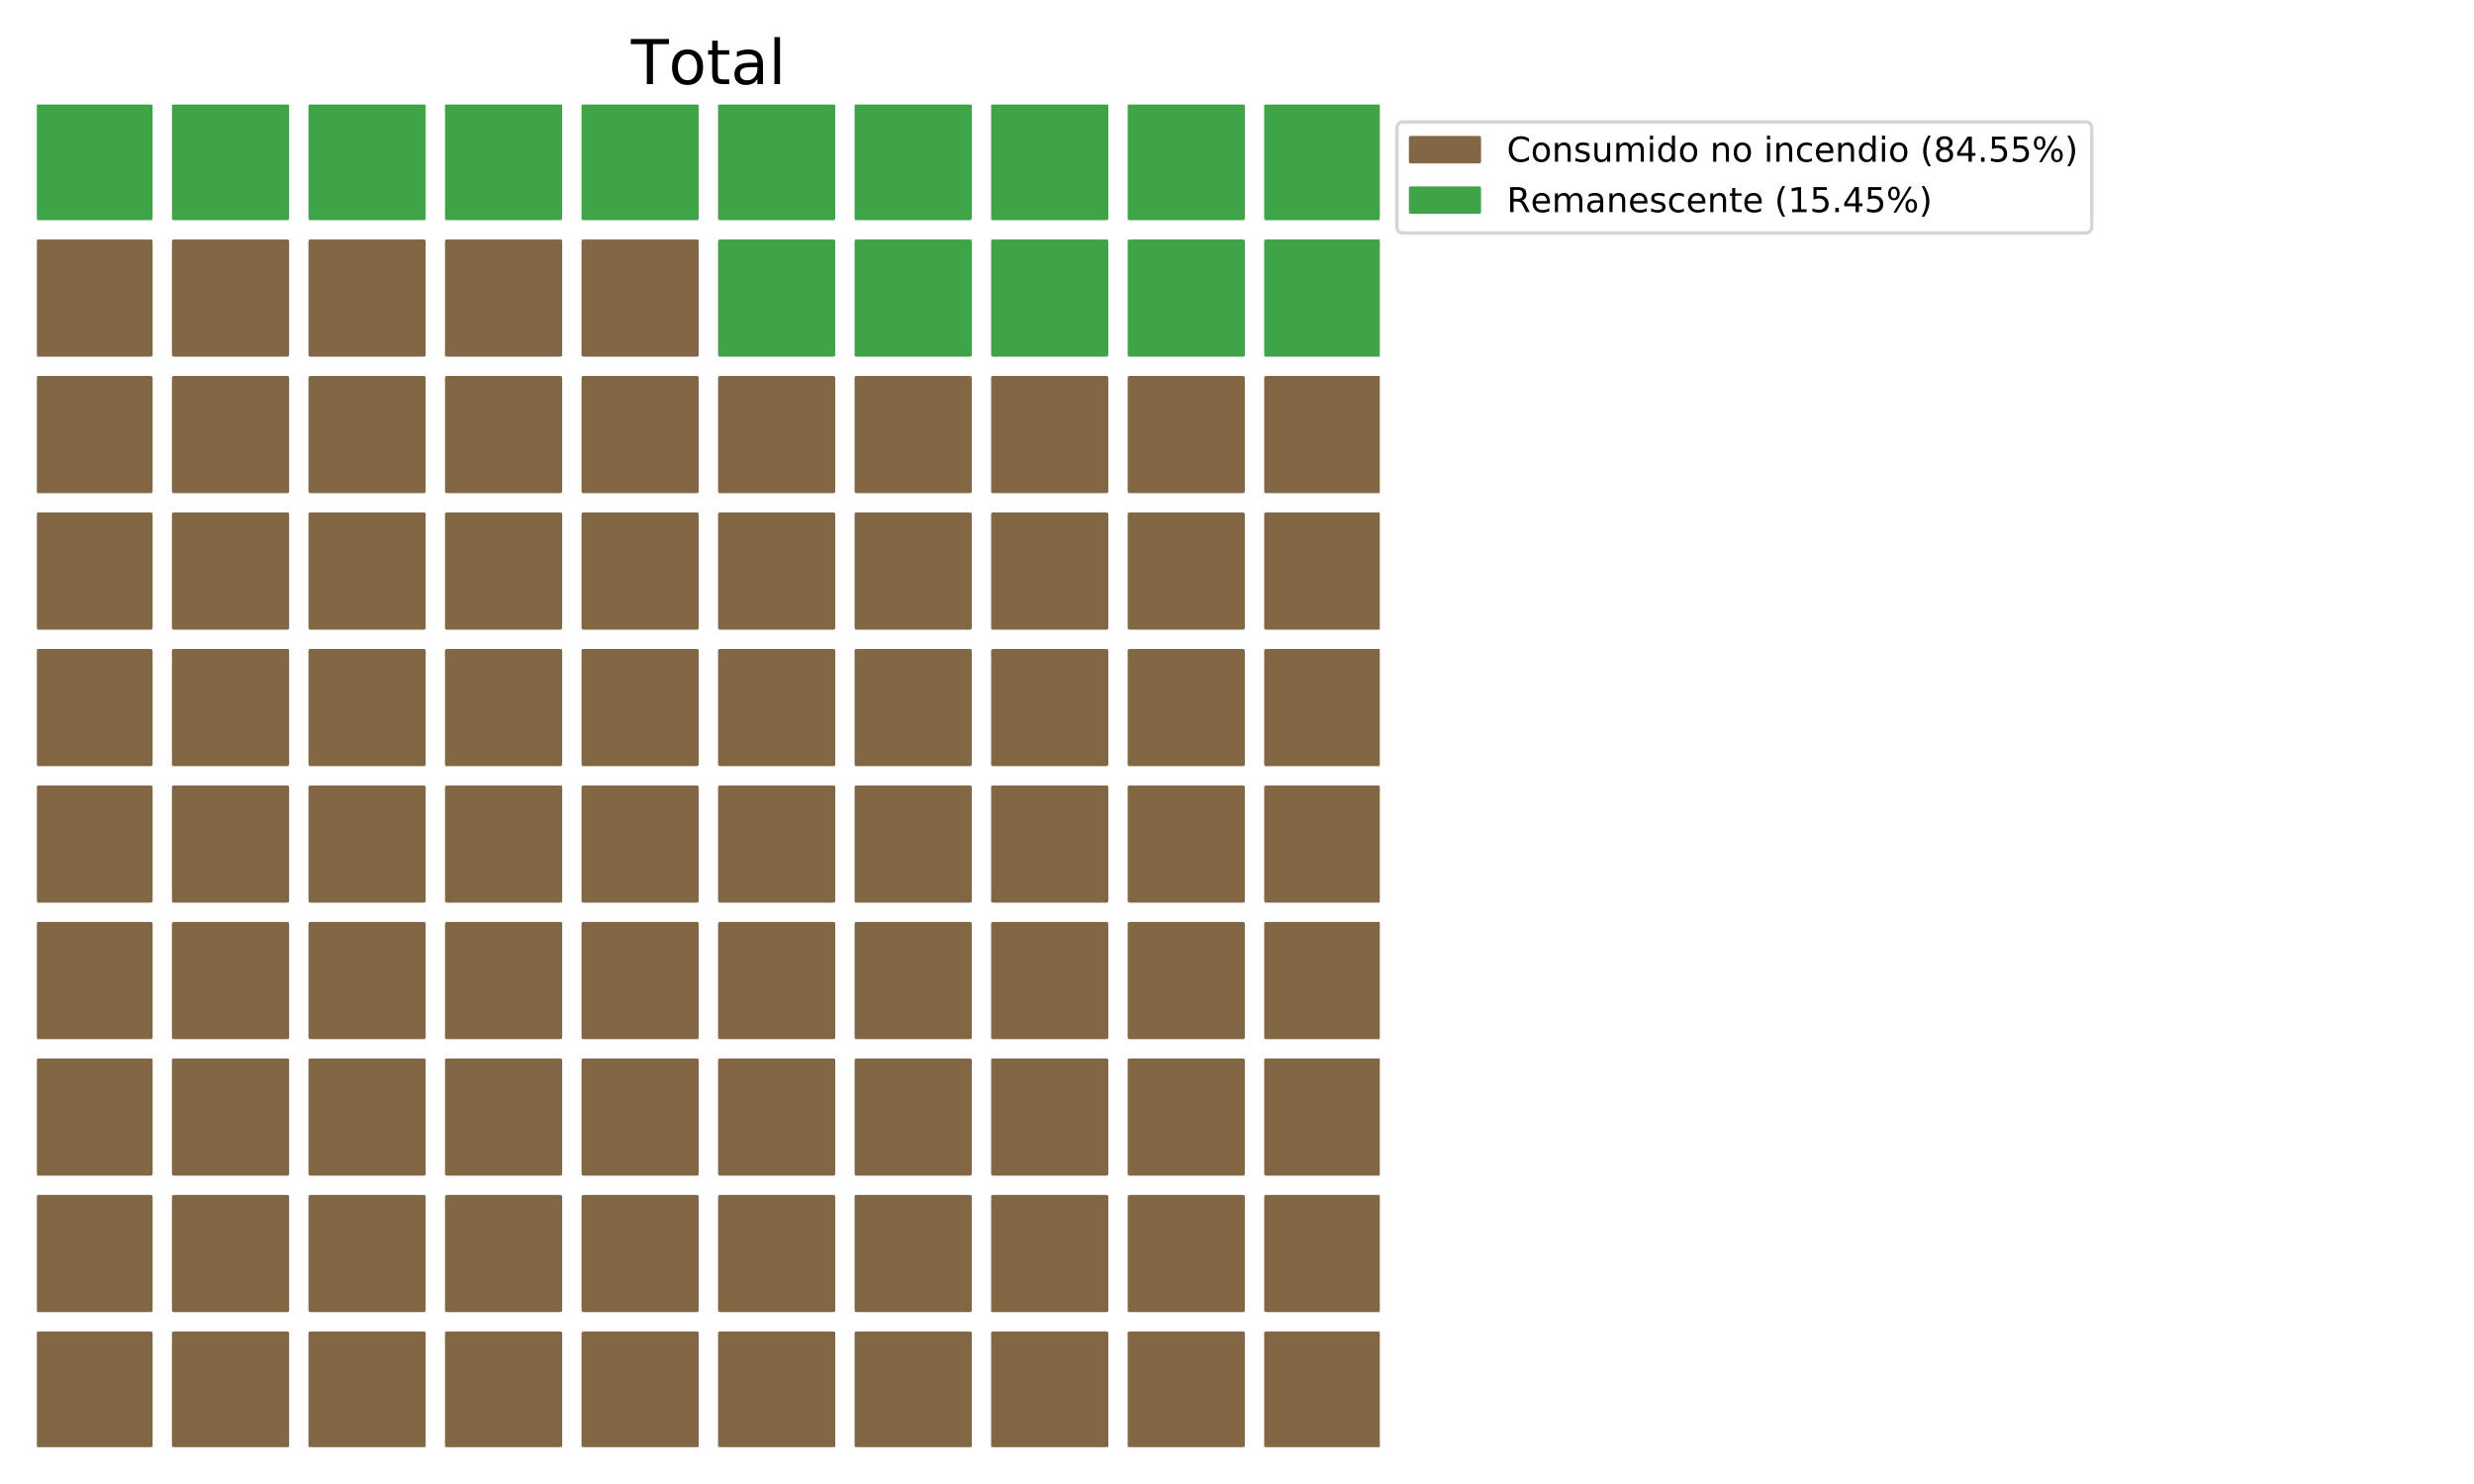 <?xml version="1.0" encoding="utf-8" standalone="no"?>
<!DOCTYPE svg PUBLIC "-//W3C//DTD SVG 1.1//EN"
  "http://www.w3.org/Graphics/SVG/1.1/DTD/svg11.dtd">
<!-- Created with matplotlib (https://matplotlib.org/) -->
<svg height="432pt" version="1.1" viewBox="0 0 720 432" width="720pt" xmlns="http://www.w3.org/2000/svg" xmlns:xlink="http://www.w3.org/1999/xlink">
 <defs>
  <style type="text/css">
*{stroke-linecap:butt;stroke-linejoin:round;}
  </style>
 </defs>
 <g id="figure_1">
  <g id="patch_1">
   <path d="M 0 432 
L 720 432 
L 720 0 
L 0 0 
z
" style="fill:#ffffff;"/>
  </g>
  <g id="axes_1">
   <g id="patch_2">
    <path clip-path="url(#p0bf7b191d1)" d="M 10.8 421.2 
L 43.912 421.2 
L 43.912 388.088 
L 10.8 388.088 
z
" style="fill:#826745;stroke:#826745;stroke-linejoin:miter;"/>
   </g>
   <g id="patch_3">
    <path clip-path="url(#p0bf7b191d1)" d="M 50.535 421.2 
L 83.647 421.2 
L 83.647 388.088 
L 50.535 388.088 
z
" style="fill:#826745;stroke:#826745;stroke-linejoin:miter;"/>
   </g>
   <g id="patch_4">
    <path clip-path="url(#p0bf7b191d1)" d="M 90.269 421.2 
L 123.381 421.2 
L 123.381 388.088 
L 90.269 388.088 
z
" style="fill:#826745;stroke:#826745;stroke-linejoin:miter;"/>
   </g>
   <g id="patch_5">
    <path clip-path="url(#p0bf7b191d1)" d="M 130.004 421.2 
L 163.116 421.2 
L 163.116 388.088 
L 130.004 388.088 
z
" style="fill:#826745;stroke:#826745;stroke-linejoin:miter;"/>
   </g>
   <g id="patch_6">
    <path clip-path="url(#p0bf7b191d1)" d="M 169.738 421.2 
L 202.85 421.2 
L 202.85 388.088 
L 169.738 388.088 
z
" style="fill:#826745;stroke:#826745;stroke-linejoin:miter;"/>
   </g>
   <g id="patch_7">
    <path clip-path="url(#p0bf7b191d1)" d="M 209.473 421.2 
L 242.585 421.2 
L 242.585 388.088 
L 209.473 388.088 
z
" style="fill:#826745;stroke:#826745;stroke-linejoin:miter;"/>
   </g>
   <g id="patch_8">
    <path clip-path="url(#p0bf7b191d1)" d="M 249.207 421.2 
L 282.319 421.2 
L 282.319 388.088 
L 249.207 388.088 
z
" style="fill:#826745;stroke:#826745;stroke-linejoin:miter;"/>
   </g>
   <g id="patch_9">
    <path clip-path="url(#p0bf7b191d1)" d="M 288.942 421.2 
L 322.054 421.2 
L 322.054 388.088 
L 288.942 388.088 
z
" style="fill:#826745;stroke:#826745;stroke-linejoin:miter;"/>
   </g>
   <g id="patch_10">
    <path clip-path="url(#p0bf7b191d1)" d="M 328.676 421.2 
L 361.788 421.2 
L 361.788 388.088 
L 328.676 388.088 
z
" style="fill:#826745;stroke:#826745;stroke-linejoin:miter;"/>
   </g>
   <g id="patch_11">
    <path clip-path="url(#p0bf7b191d1)" d="M 368.411 421.2 
L 401.523 421.2 
L 401.523 388.088 
L 368.411 388.088 
z
" style="fill:#826745;stroke:#826745;stroke-linejoin:miter;"/>
   </g>
   <g id="patch_12">
    <path clip-path="url(#p0bf7b191d1)" d="M 10.8 381.465 
L 43.912 381.465 
L 43.912 348.353 
L 10.8 348.353 
z
" style="fill:#826745;stroke:#826745;stroke-linejoin:miter;"/>
   </g>
   <g id="patch_13">
    <path clip-path="url(#p0bf7b191d1)" d="M 50.535 381.465 
L 83.647 381.465 
L 83.647 348.353 
L 50.535 348.353 
z
" style="fill:#826745;stroke:#826745;stroke-linejoin:miter;"/>
   </g>
   <g id="patch_14">
    <path clip-path="url(#p0bf7b191d1)" d="M 90.269 381.465 
L 123.381 381.465 
L 123.381 348.353 
L 90.269 348.353 
z
" style="fill:#826745;stroke:#826745;stroke-linejoin:miter;"/>
   </g>
   <g id="patch_15">
    <path clip-path="url(#p0bf7b191d1)" d="M 130.004 381.465 
L 163.116 381.465 
L 163.116 348.353 
L 130.004 348.353 
z
" style="fill:#826745;stroke:#826745;stroke-linejoin:miter;"/>
   </g>
   <g id="patch_16">
    <path clip-path="url(#p0bf7b191d1)" d="M 169.738 381.465 
L 202.85 381.465 
L 202.85 348.353 
L 169.738 348.353 
z
" style="fill:#826745;stroke:#826745;stroke-linejoin:miter;"/>
   </g>
   <g id="patch_17">
    <path clip-path="url(#p0bf7b191d1)" d="M 209.473 381.465 
L 242.585 381.465 
L 242.585 348.353 
L 209.473 348.353 
z
" style="fill:#826745;stroke:#826745;stroke-linejoin:miter;"/>
   </g>
   <g id="patch_18">
    <path clip-path="url(#p0bf7b191d1)" d="M 249.207 381.465 
L 282.319 381.465 
L 282.319 348.353 
L 249.207 348.353 
z
" style="fill:#826745;stroke:#826745;stroke-linejoin:miter;"/>
   </g>
   <g id="patch_19">
    <path clip-path="url(#p0bf7b191d1)" d="M 288.942 381.465 
L 322.054 381.465 
L 322.054 348.353 
L 288.942 348.353 
z
" style="fill:#826745;stroke:#826745;stroke-linejoin:miter;"/>
   </g>
   <g id="patch_20">
    <path clip-path="url(#p0bf7b191d1)" d="M 328.676 381.465 
L 361.788 381.465 
L 361.788 348.353 
L 328.676 348.353 
z
" style="fill:#826745;stroke:#826745;stroke-linejoin:miter;"/>
   </g>
   <g id="patch_21">
    <path clip-path="url(#p0bf7b191d1)" d="M 368.411 381.465 
L 401.523 381.465 
L 401.523 348.353 
L 368.411 348.353 
z
" style="fill:#826745;stroke:#826745;stroke-linejoin:miter;"/>
   </g>
   <g id="patch_22">
    <path clip-path="url(#p0bf7b191d1)" d="M 10.8 341.731 
L 43.912 341.731 
L 43.912 308.619 
L 10.8 308.619 
z
" style="fill:#826745;stroke:#826745;stroke-linejoin:miter;"/>
   </g>
   <g id="patch_23">
    <path clip-path="url(#p0bf7b191d1)" d="M 50.535 341.731 
L 83.647 341.731 
L 83.647 308.619 
L 50.535 308.619 
z
" style="fill:#826745;stroke:#826745;stroke-linejoin:miter;"/>
   </g>
   <g id="patch_24">
    <path clip-path="url(#p0bf7b191d1)" d="M 90.269 341.731 
L 123.381 341.731 
L 123.381 308.619 
L 90.269 308.619 
z
" style="fill:#826745;stroke:#826745;stroke-linejoin:miter;"/>
   </g>
   <g id="patch_25">
    <path clip-path="url(#p0bf7b191d1)" d="M 130.004 341.731 
L 163.116 341.731 
L 163.116 308.619 
L 130.004 308.619 
z
" style="fill:#826745;stroke:#826745;stroke-linejoin:miter;"/>
   </g>
   <g id="patch_26">
    <path clip-path="url(#p0bf7b191d1)" d="M 169.738 341.731 
L 202.85 341.731 
L 202.85 308.619 
L 169.738 308.619 
z
" style="fill:#826745;stroke:#826745;stroke-linejoin:miter;"/>
   </g>
   <g id="patch_27">
    <path clip-path="url(#p0bf7b191d1)" d="M 209.473 341.731 
L 242.585 341.731 
L 242.585 308.619 
L 209.473 308.619 
z
" style="fill:#826745;stroke:#826745;stroke-linejoin:miter;"/>
   </g>
   <g id="patch_28">
    <path clip-path="url(#p0bf7b191d1)" d="M 249.207 341.731 
L 282.319 341.731 
L 282.319 308.619 
L 249.207 308.619 
z
" style="fill:#826745;stroke:#826745;stroke-linejoin:miter;"/>
   </g>
   <g id="patch_29">
    <path clip-path="url(#p0bf7b191d1)" d="M 288.942 341.731 
L 322.054 341.731 
L 322.054 308.619 
L 288.942 308.619 
z
" style="fill:#826745;stroke:#826745;stroke-linejoin:miter;"/>
   </g>
   <g id="patch_30">
    <path clip-path="url(#p0bf7b191d1)" d="M 328.676 341.731 
L 361.788 341.731 
L 361.788 308.619 
L 328.676 308.619 
z
" style="fill:#826745;stroke:#826745;stroke-linejoin:miter;"/>
   </g>
   <g id="patch_31">
    <path clip-path="url(#p0bf7b191d1)" d="M 368.411 341.731 
L 401.523 341.731 
L 401.523 308.619 
L 368.411 308.619 
z
" style="fill:#826745;stroke:#826745;stroke-linejoin:miter;"/>
   </g>
   <g id="patch_32">
    <path clip-path="url(#p0bf7b191d1)" d="M 10.8 301.996 
L 43.912 301.996 
L 43.912 268.884 
L 10.8 268.884 
z
" style="fill:#826745;stroke:#826745;stroke-linejoin:miter;"/>
   </g>
   <g id="patch_33">
    <path clip-path="url(#p0bf7b191d1)" d="M 50.535 301.996 
L 83.647 301.996 
L 83.647 268.884 
L 50.535 268.884 
z
" style="fill:#826745;stroke:#826745;stroke-linejoin:miter;"/>
   </g>
   <g id="patch_34">
    <path clip-path="url(#p0bf7b191d1)" d="M 90.269 301.996 
L 123.381 301.996 
L 123.381 268.884 
L 90.269 268.884 
z
" style="fill:#826745;stroke:#826745;stroke-linejoin:miter;"/>
   </g>
   <g id="patch_35">
    <path clip-path="url(#p0bf7b191d1)" d="M 130.004 301.996 
L 163.116 301.996 
L 163.116 268.884 
L 130.004 268.884 
z
" style="fill:#826745;stroke:#826745;stroke-linejoin:miter;"/>
   </g>
   <g id="patch_36">
    <path clip-path="url(#p0bf7b191d1)" d="M 169.738 301.996 
L 202.85 301.996 
L 202.85 268.884 
L 169.738 268.884 
z
" style="fill:#826745;stroke:#826745;stroke-linejoin:miter;"/>
   </g>
   <g id="patch_37">
    <path clip-path="url(#p0bf7b191d1)" d="M 209.473 301.996 
L 242.585 301.996 
L 242.585 268.884 
L 209.473 268.884 
z
" style="fill:#826745;stroke:#826745;stroke-linejoin:miter;"/>
   </g>
   <g id="patch_38">
    <path clip-path="url(#p0bf7b191d1)" d="M 249.207 301.996 
L 282.319 301.996 
L 282.319 268.884 
L 249.207 268.884 
z
" style="fill:#826745;stroke:#826745;stroke-linejoin:miter;"/>
   </g>
   <g id="patch_39">
    <path clip-path="url(#p0bf7b191d1)" d="M 288.942 301.996 
L 322.054 301.996 
L 322.054 268.884 
L 288.942 268.884 
z
" style="fill:#826745;stroke:#826745;stroke-linejoin:miter;"/>
   </g>
   <g id="patch_40">
    <path clip-path="url(#p0bf7b191d1)" d="M 328.676 301.996 
L 361.788 301.996 
L 361.788 268.884 
L 328.676 268.884 
z
" style="fill:#826745;stroke:#826745;stroke-linejoin:miter;"/>
   </g>
   <g id="patch_41">
    <path clip-path="url(#p0bf7b191d1)" d="M 368.411 301.996 
L 401.523 301.996 
L 401.523 268.884 
L 368.411 268.884 
z
" style="fill:#826745;stroke:#826745;stroke-linejoin:miter;"/>
   </g>
   <g id="patch_42">
    <path clip-path="url(#p0bf7b191d1)" d="M 10.8 262.262 
L 43.912 262.262 
L 43.912 229.15 
L 10.8 229.15 
z
" style="fill:#826745;stroke:#826745;stroke-linejoin:miter;"/>
   </g>
   <g id="patch_43">
    <path clip-path="url(#p0bf7b191d1)" d="M 50.535 262.262 
L 83.647 262.262 
L 83.647 229.15 
L 50.535 229.15 
z
" style="fill:#826745;stroke:#826745;stroke-linejoin:miter;"/>
   </g>
   <g id="patch_44">
    <path clip-path="url(#p0bf7b191d1)" d="M 90.269 262.262 
L 123.381 262.262 
L 123.381 229.15 
L 90.269 229.15 
z
" style="fill:#826745;stroke:#826745;stroke-linejoin:miter;"/>
   </g>
   <g id="patch_45">
    <path clip-path="url(#p0bf7b191d1)" d="M 130.004 262.262 
L 163.116 262.262 
L 163.116 229.15 
L 130.004 229.15 
z
" style="fill:#826745;stroke:#826745;stroke-linejoin:miter;"/>
   </g>
   <g id="patch_46">
    <path clip-path="url(#p0bf7b191d1)" d="M 169.738 262.262 
L 202.85 262.262 
L 202.85 229.15 
L 169.738 229.15 
z
" style="fill:#826745;stroke:#826745;stroke-linejoin:miter;"/>
   </g>
   <g id="patch_47">
    <path clip-path="url(#p0bf7b191d1)" d="M 209.473 262.262 
L 242.585 262.262 
L 242.585 229.15 
L 209.473 229.15 
z
" style="fill:#826745;stroke:#826745;stroke-linejoin:miter;"/>
   </g>
   <g id="patch_48">
    <path clip-path="url(#p0bf7b191d1)" d="M 249.207 262.262 
L 282.319 262.262 
L 282.319 229.15 
L 249.207 229.15 
z
" style="fill:#826745;stroke:#826745;stroke-linejoin:miter;"/>
   </g>
   <g id="patch_49">
    <path clip-path="url(#p0bf7b191d1)" d="M 288.942 262.262 
L 322.054 262.262 
L 322.054 229.15 
L 288.942 229.15 
z
" style="fill:#826745;stroke:#826745;stroke-linejoin:miter;"/>
   </g>
   <g id="patch_50">
    <path clip-path="url(#p0bf7b191d1)" d="M 328.676 262.262 
L 361.788 262.262 
L 361.788 229.15 
L 328.676 229.15 
z
" style="fill:#826745;stroke:#826745;stroke-linejoin:miter;"/>
   </g>
   <g id="patch_51">
    <path clip-path="url(#p0bf7b191d1)" d="M 368.411 262.262 
L 401.523 262.262 
L 401.523 229.15 
L 368.411 229.15 
z
" style="fill:#826745;stroke:#826745;stroke-linejoin:miter;"/>
   </g>
   <g id="patch_52">
    <path clip-path="url(#p0bf7b191d1)" d="M 10.8 222.527 
L 43.912 222.527 
L 43.912 189.415 
L 10.8 189.415 
z
" style="fill:#826745;stroke:#826745;stroke-linejoin:miter;"/>
   </g>
   <g id="patch_53">
    <path clip-path="url(#p0bf7b191d1)" d="M 50.535 222.527 
L 83.647 222.527 
L 83.647 189.415 
L 50.535 189.415 
z
" style="fill:#826745;stroke:#826745;stroke-linejoin:miter;"/>
   </g>
   <g id="patch_54">
    <path clip-path="url(#p0bf7b191d1)" d="M 90.269 222.527 
L 123.381 222.527 
L 123.381 189.415 
L 90.269 189.415 
z
" style="fill:#826745;stroke:#826745;stroke-linejoin:miter;"/>
   </g>
   <g id="patch_55">
    <path clip-path="url(#p0bf7b191d1)" d="M 130.004 222.527 
L 163.116 222.527 
L 163.116 189.415 
L 130.004 189.415 
z
" style="fill:#826745;stroke:#826745;stroke-linejoin:miter;"/>
   </g>
   <g id="patch_56">
    <path clip-path="url(#p0bf7b191d1)" d="M 169.738 222.527 
L 202.85 222.527 
L 202.85 189.415 
L 169.738 189.415 
z
" style="fill:#826745;stroke:#826745;stroke-linejoin:miter;"/>
   </g>
   <g id="patch_57">
    <path clip-path="url(#p0bf7b191d1)" d="M 209.473 222.527 
L 242.585 222.527 
L 242.585 189.415 
L 209.473 189.415 
z
" style="fill:#826745;stroke:#826745;stroke-linejoin:miter;"/>
   </g>
   <g id="patch_58">
    <path clip-path="url(#p0bf7b191d1)" d="M 249.207 222.527 
L 282.319 222.527 
L 282.319 189.415 
L 249.207 189.415 
z
" style="fill:#826745;stroke:#826745;stroke-linejoin:miter;"/>
   </g>
   <g id="patch_59">
    <path clip-path="url(#p0bf7b191d1)" d="M 288.942 222.527 
L 322.054 222.527 
L 322.054 189.415 
L 288.942 189.415 
z
" style="fill:#826745;stroke:#826745;stroke-linejoin:miter;"/>
   </g>
   <g id="patch_60">
    <path clip-path="url(#p0bf7b191d1)" d="M 328.676 222.527 
L 361.788 222.527 
L 361.788 189.415 
L 328.676 189.415 
z
" style="fill:#826745;stroke:#826745;stroke-linejoin:miter;"/>
   </g>
   <g id="patch_61">
    <path clip-path="url(#p0bf7b191d1)" d="M 368.411 222.527 
L 401.523 222.527 
L 401.523 189.415 
L 368.411 189.415 
z
" style="fill:#826745;stroke:#826745;stroke-linejoin:miter;"/>
   </g>
   <g id="patch_62">
    <path clip-path="url(#p0bf7b191d1)" d="M 10.8 182.793 
L 43.912 182.793 
L 43.912 149.681 
L 10.8 149.681 
z
" style="fill:#826745;stroke:#826745;stroke-linejoin:miter;"/>
   </g>
   <g id="patch_63">
    <path clip-path="url(#p0bf7b191d1)" d="M 50.535 182.793 
L 83.647 182.793 
L 83.647 149.681 
L 50.535 149.681 
z
" style="fill:#826745;stroke:#826745;stroke-linejoin:miter;"/>
   </g>
   <g id="patch_64">
    <path clip-path="url(#p0bf7b191d1)" d="M 90.269 182.793 
L 123.381 182.793 
L 123.381 149.681 
L 90.269 149.681 
z
" style="fill:#826745;stroke:#826745;stroke-linejoin:miter;"/>
   </g>
   <g id="patch_65">
    <path clip-path="url(#p0bf7b191d1)" d="M 130.004 182.793 
L 163.116 182.793 
L 163.116 149.681 
L 130.004 149.681 
z
" style="fill:#826745;stroke:#826745;stroke-linejoin:miter;"/>
   </g>
   <g id="patch_66">
    <path clip-path="url(#p0bf7b191d1)" d="M 169.738 182.793 
L 202.85 182.793 
L 202.85 149.681 
L 169.738 149.681 
z
" style="fill:#826745;stroke:#826745;stroke-linejoin:miter;"/>
   </g>
   <g id="patch_67">
    <path clip-path="url(#p0bf7b191d1)" d="M 209.473 182.793 
L 242.585 182.793 
L 242.585 149.681 
L 209.473 149.681 
z
" style="fill:#826745;stroke:#826745;stroke-linejoin:miter;"/>
   </g>
   <g id="patch_68">
    <path clip-path="url(#p0bf7b191d1)" d="M 249.207 182.793 
L 282.319 182.793 
L 282.319 149.681 
L 249.207 149.681 
z
" style="fill:#826745;stroke:#826745;stroke-linejoin:miter;"/>
   </g>
   <g id="patch_69">
    <path clip-path="url(#p0bf7b191d1)" d="M 288.942 182.793 
L 322.054 182.793 
L 322.054 149.681 
L 288.942 149.681 
z
" style="fill:#826745;stroke:#826745;stroke-linejoin:miter;"/>
   </g>
   <g id="patch_70">
    <path clip-path="url(#p0bf7b191d1)" d="M 328.676 182.793 
L 361.788 182.793 
L 361.788 149.681 
L 328.676 149.681 
z
" style="fill:#826745;stroke:#826745;stroke-linejoin:miter;"/>
   </g>
   <g id="patch_71">
    <path clip-path="url(#p0bf7b191d1)" d="M 368.411 182.793 
L 401.523 182.793 
L 401.523 149.681 
L 368.411 149.681 
z
" style="fill:#826745;stroke:#826745;stroke-linejoin:miter;"/>
   </g>
   <g id="patch_72">
    <path clip-path="url(#p0bf7b191d1)" d="M 10.8 143.058 
L 43.912 143.058 
L 43.912 109.946 
L 10.8 109.946 
z
" style="fill:#826745;stroke:#826745;stroke-linejoin:miter;"/>
   </g>
   <g id="patch_73">
    <path clip-path="url(#p0bf7b191d1)" d="M 50.535 143.058 
L 83.647 143.058 
L 83.647 109.946 
L 50.535 109.946 
z
" style="fill:#826745;stroke:#826745;stroke-linejoin:miter;"/>
   </g>
   <g id="patch_74">
    <path clip-path="url(#p0bf7b191d1)" d="M 90.269 143.058 
L 123.381 143.058 
L 123.381 109.946 
L 90.269 109.946 
z
" style="fill:#826745;stroke:#826745;stroke-linejoin:miter;"/>
   </g>
   <g id="patch_75">
    <path clip-path="url(#p0bf7b191d1)" d="M 130.004 143.058 
L 163.116 143.058 
L 163.116 109.946 
L 130.004 109.946 
z
" style="fill:#826745;stroke:#826745;stroke-linejoin:miter;"/>
   </g>
   <g id="patch_76">
    <path clip-path="url(#p0bf7b191d1)" d="M 169.738 143.058 
L 202.85 143.058 
L 202.85 109.946 
L 169.738 109.946 
z
" style="fill:#826745;stroke:#826745;stroke-linejoin:miter;"/>
   </g>
   <g id="patch_77">
    <path clip-path="url(#p0bf7b191d1)" d="M 209.473 143.058 
L 242.585 143.058 
L 242.585 109.946 
L 209.473 109.946 
z
" style="fill:#826745;stroke:#826745;stroke-linejoin:miter;"/>
   </g>
   <g id="patch_78">
    <path clip-path="url(#p0bf7b191d1)" d="M 249.207 143.058 
L 282.319 143.058 
L 282.319 109.946 
L 249.207 109.946 
z
" style="fill:#826745;stroke:#826745;stroke-linejoin:miter;"/>
   </g>
   <g id="patch_79">
    <path clip-path="url(#p0bf7b191d1)" d="M 288.942 143.058 
L 322.054 143.058 
L 322.054 109.946 
L 288.942 109.946 
z
" style="fill:#826745;stroke:#826745;stroke-linejoin:miter;"/>
   </g>
   <g id="patch_80">
    <path clip-path="url(#p0bf7b191d1)" d="M 328.676 143.058 
L 361.788 143.058 
L 361.788 109.946 
L 328.676 109.946 
z
" style="fill:#826745;stroke:#826745;stroke-linejoin:miter;"/>
   </g>
   <g id="patch_81">
    <path clip-path="url(#p0bf7b191d1)" d="M 368.411 143.058 
L 401.523 143.058 
L 401.523 109.946 
L 368.411 109.946 
z
" style="fill:#826745;stroke:#826745;stroke-linejoin:miter;"/>
   </g>
   <g id="patch_82">
    <path clip-path="url(#p0bf7b191d1)" d="M 10.8 103.324 
L 43.912 103.324 
L 43.912 70.212 
L 10.8 70.212 
z
" style="fill:#826745;stroke:#826745;stroke-linejoin:miter;"/>
   </g>
   <g id="patch_83">
    <path clip-path="url(#p0bf7b191d1)" d="M 50.535 103.324 
L 83.647 103.324 
L 83.647 70.212 
L 50.535 70.212 
z
" style="fill:#826745;stroke:#826745;stroke-linejoin:miter;"/>
   </g>
   <g id="patch_84">
    <path clip-path="url(#p0bf7b191d1)" d="M 90.269 103.324 
L 123.381 103.324 
L 123.381 70.212 
L 90.269 70.212 
z
" style="fill:#826745;stroke:#826745;stroke-linejoin:miter;"/>
   </g>
   <g id="patch_85">
    <path clip-path="url(#p0bf7b191d1)" d="M 130.004 103.324 
L 163.116 103.324 
L 163.116 70.212 
L 130.004 70.212 
z
" style="fill:#826745;stroke:#826745;stroke-linejoin:miter;"/>
   </g>
   <g id="patch_86">
    <path clip-path="url(#p0bf7b191d1)" d="M 169.738 103.324 
L 202.85 103.324 
L 202.85 70.212 
L 169.738 70.212 
z
" style="fill:#826745;stroke:#826745;stroke-linejoin:miter;"/>
   </g>
   <g id="patch_87">
    <path clip-path="url(#p0bf7b191d1)" d="M 209.473 103.324 
L 242.585 103.324 
L 242.585 70.212 
L 209.473 70.212 
z
" style="fill:#3ea447;stroke:#3ea447;stroke-linejoin:miter;"/>
   </g>
   <g id="patch_88">
    <path clip-path="url(#p0bf7b191d1)" d="M 249.207 103.324 
L 282.319 103.324 
L 282.319 70.212 
L 249.207 70.212 
z
" style="fill:#3ea447;stroke:#3ea447;stroke-linejoin:miter;"/>
   </g>
   <g id="patch_89">
    <path clip-path="url(#p0bf7b191d1)" d="M 288.942 103.324 
L 322.054 103.324 
L 322.054 70.212 
L 288.942 70.212 
z
" style="fill:#3ea447;stroke:#3ea447;stroke-linejoin:miter;"/>
   </g>
   <g id="patch_90">
    <path clip-path="url(#p0bf7b191d1)" d="M 328.676 103.324 
L 361.788 103.324 
L 361.788 70.212 
L 328.676 70.212 
z
" style="fill:#3ea447;stroke:#3ea447;stroke-linejoin:miter;"/>
   </g>
   <g id="patch_91">
    <path clip-path="url(#p0bf7b191d1)" d="M 368.411 103.324 
L 401.523 103.324 
L 401.523 70.212 
L 368.411 70.212 
z
" style="fill:#3ea447;stroke:#3ea447;stroke-linejoin:miter;"/>
   </g>
   <g id="patch_92">
    <path clip-path="url(#p0bf7b191d1)" d="M 10.8 63.589 
L 43.912 63.589 
L 43.912 30.477 
L 10.8 30.477 
z
" style="fill:#3ea447;stroke:#3ea447;stroke-linejoin:miter;"/>
   </g>
   <g id="patch_93">
    <path clip-path="url(#p0bf7b191d1)" d="M 50.535 63.589 
L 83.647 63.589 
L 83.647 30.477 
L 50.535 30.477 
z
" style="fill:#3ea447;stroke:#3ea447;stroke-linejoin:miter;"/>
   </g>
   <g id="patch_94">
    <path clip-path="url(#p0bf7b191d1)" d="M 90.269 63.589 
L 123.381 63.589 
L 123.381 30.477 
L 90.269 30.477 
z
" style="fill:#3ea447;stroke:#3ea447;stroke-linejoin:miter;"/>
   </g>
   <g id="patch_95">
    <path clip-path="url(#p0bf7b191d1)" d="M 130.004 63.589 
L 163.116 63.589 
L 163.116 30.477 
L 130.004 30.477 
z
" style="fill:#3ea447;stroke:#3ea447;stroke-linejoin:miter;"/>
   </g>
   <g id="patch_96">
    <path clip-path="url(#p0bf7b191d1)" d="M 169.738 63.589 
L 202.85 63.589 
L 202.85 30.477 
L 169.738 30.477 
z
" style="fill:#3ea447;stroke:#3ea447;stroke-linejoin:miter;"/>
   </g>
   <g id="patch_97">
    <path clip-path="url(#p0bf7b191d1)" d="M 209.473 63.589 
L 242.585 63.589 
L 242.585 30.477 
L 209.473 30.477 
z
" style="fill:#3ea447;stroke:#3ea447;stroke-linejoin:miter;"/>
   </g>
   <g id="patch_98">
    <path clip-path="url(#p0bf7b191d1)" d="M 249.207 63.589 
L 282.319 63.589 
L 282.319 30.477 
L 249.207 30.477 
z
" style="fill:#3ea447;stroke:#3ea447;stroke-linejoin:miter;"/>
   </g>
   <g id="patch_99">
    <path clip-path="url(#p0bf7b191d1)" d="M 288.942 63.589 
L 322.054 63.589 
L 322.054 30.477 
L 288.942 30.477 
z
" style="fill:#3ea447;stroke:#3ea447;stroke-linejoin:miter;"/>
   </g>
   <g id="patch_100">
    <path clip-path="url(#p0bf7b191d1)" d="M 328.676 63.589 
L 361.788 63.589 
L 361.788 30.477 
L 328.676 30.477 
z
" style="fill:#3ea447;stroke:#3ea447;stroke-linejoin:miter;"/>
   </g>
   <g id="patch_101">
    <path clip-path="url(#p0bf7b191d1)" d="M 368.411 63.589 
L 401.523 63.589 
L 401.523 30.477 
L 368.411 30.477 
z
" style="fill:#3ea447;stroke:#3ea447;stroke-linejoin:miter;"/>
   </g>
   <g id="text_1">
    <!-- Total -->
    <defs>
     <path d="M -0.297 72.906 
L 61.375 72.906 
L 61.375 64.594 
L 35.5 64.594 
L 35.5 0 
L 25.594 0 
L 25.594 64.594 
L -0.297 64.594 
z
" id="DejaVuSans-84"/>
     <path d="M 30.609 48.391 
Q 23.391 48.391 19.188 42.75 
Q 14.984 37.109 14.984 27.297 
Q 14.984 17.484 19.156 11.844 
Q 23.344 6.203 30.609 6.203 
Q 37.797 6.203 41.984 11.859 
Q 46.188 17.531 46.188 27.297 
Q 46.188 37.016 41.984 42.703 
Q 37.797 48.391 30.609 48.391 
z
M 30.609 56 
Q 42.328 56 49.016 48.375 
Q 55.719 40.766 55.719 27.297 
Q 55.719 13.875 49.016 6.219 
Q 42.328 -1.422 30.609 -1.422 
Q 18.844 -1.422 12.172 6.219 
Q 5.516 13.875 5.516 27.297 
Q 5.516 40.766 12.172 48.375 
Q 18.844 56 30.609 56 
z
" id="DejaVuSans-111"/>
     <path d="M 18.312 70.219 
L 18.312 54.688 
L 36.812 54.688 
L 36.812 47.703 
L 18.312 47.703 
L 18.312 18.016 
Q 18.312 11.328 20.141 9.422 
Q 21.969 7.516 27.594 7.516 
L 36.812 7.516 
L 36.812 0 
L 27.594 0 
Q 17.188 0 13.234 3.875 
Q 9.281 7.766 9.281 18.016 
L 9.281 47.703 
L 2.688 47.703 
L 2.688 54.688 
L 9.281 54.688 
L 9.281 70.219 
z
" id="DejaVuSans-116"/>
     <path d="M 34.281 27.484 
Q 23.391 27.484 19.188 25 
Q 14.984 22.516 14.984 16.5 
Q 14.984 11.719 18.141 8.906 
Q 21.297 6.109 26.703 6.109 
Q 34.188 6.109 38.703 11.406 
Q 43.219 16.703 43.219 25.484 
L 43.219 27.484 
z
M 52.203 31.203 
L 52.203 0 
L 43.219 0 
L 43.219 8.297 
Q 40.141 3.328 35.547 0.953 
Q 30.953 -1.422 24.312 -1.422 
Q 15.922 -1.422 10.953 3.297 
Q 6 8.016 6 15.922 
Q 6 25.141 12.172 29.828 
Q 18.359 34.516 30.609 34.516 
L 43.219 34.516 
L 43.219 35.406 
Q 43.219 41.609 39.141 45 
Q 35.062 48.391 27.688 48.391 
Q 23 48.391 18.547 47.266 
Q 14.109 46.141 10.016 43.891 
L 10.016 52.203 
Q 14.938 54.109 19.578 55.047 
Q 24.219 56 28.609 56 
Q 40.484 56 46.344 49.844 
Q 52.203 43.703 52.203 31.203 
z
" id="DejaVuSans-97"/>
     <path d="M 9.422 75.984 
L 18.406 75.984 
L 18.406 0 
L 9.422 0 
z
" id="DejaVuSans-108"/>
    </defs>
    <g transform="translate(183.637 24.477)scale(0.18 -0.18)">
     <use xlink:href="#DejaVuSans-84"/>
     <use x="60.818" xlink:href="#DejaVuSans-111"/>
     <use x="122" xlink:href="#DejaVuSans-116"/>
     <use x="161.209" xlink:href="#DejaVuSans-97"/>
     <use x="222.488" xlink:href="#DejaVuSans-108"/>
    </g>
   </g>
   <g id="legend_1">
    <g id="patch_102">
     <path d="M 408.523 67.833 
L 606.768 67.833 
Q 608.768 67.833 608.768 65.833 
L 608.768 37.477 
Q 608.768 35.477 606.768 35.477 
L 408.523 35.477 
Q 406.523 35.477 406.523 37.477 
L 406.523 65.833 
Q 406.523 67.833 408.523 67.833 
z
" style="fill:#ffffff;opacity:0.8;stroke:#cccccc;stroke-linejoin:miter;"/>
    </g>
    <g id="patch_103">
     <path d="M 410.523 47.076 
L 430.523 47.076 
L 430.523 40.076 
L 410.523 40.076 
z
" style="fill:#826745;stroke:#826745;stroke-linejoin:miter;"/>
    </g>
    <g id="text_2">
     <!-- Consumido no incendio (84.55%) -->
     <defs>
      <path d="M 64.406 67.281 
L 64.406 56.891 
Q 59.422 61.531 53.781 63.812 
Q 48.141 66.109 41.797 66.109 
Q 29.297 66.109 22.656 58.469 
Q 16.016 50.828 16.016 36.375 
Q 16.016 21.969 22.656 14.328 
Q 29.297 6.688 41.797 6.688 
Q 48.141 6.688 53.781 8.984 
Q 59.422 11.281 64.406 15.922 
L 64.406 5.609 
Q 59.234 2.094 53.438 0.328 
Q 47.656 -1.422 41.219 -1.422 
Q 24.656 -1.422 15.125 8.703 
Q 5.609 18.844 5.609 36.375 
Q 5.609 53.953 15.125 64.078 
Q 24.656 74.219 41.219 74.219 
Q 47.75 74.219 53.531 72.484 
Q 59.328 70.75 64.406 67.281 
z
" id="DejaVuSans-67"/>
      <path d="M 54.891 33.016 
L 54.891 0 
L 45.906 0 
L 45.906 32.719 
Q 45.906 40.484 42.875 44.328 
Q 39.844 48.188 33.797 48.188 
Q 26.516 48.188 22.312 43.547 
Q 18.109 38.922 18.109 30.906 
L 18.109 0 
L 9.078 0 
L 9.078 54.688 
L 18.109 54.688 
L 18.109 46.188 
Q 21.344 51.125 25.703 53.562 
Q 30.078 56 35.797 56 
Q 45.219 56 50.047 50.172 
Q 54.891 44.344 54.891 33.016 
z
" id="DejaVuSans-110"/>
      <path d="M 44.281 53.078 
L 44.281 44.578 
Q 40.484 46.531 36.375 47.5 
Q 32.281 48.484 27.875 48.484 
Q 21.188 48.484 17.844 46.438 
Q 14.5 44.391 14.5 40.281 
Q 14.5 37.156 16.891 35.375 
Q 19.281 33.594 26.516 31.984 
L 29.594 31.297 
Q 39.156 29.25 43.188 25.516 
Q 47.219 21.781 47.219 15.094 
Q 47.219 7.469 41.188 3.016 
Q 35.156 -1.422 24.609 -1.422 
Q 20.219 -1.422 15.453 -0.562 
Q 10.688 0.297 5.422 2 
L 5.422 11.281 
Q 10.406 8.688 15.234 7.391 
Q 20.062 6.109 24.812 6.109 
Q 31.156 6.109 34.562 8.281 
Q 37.984 10.453 37.984 14.406 
Q 37.984 18.062 35.516 20.016 
Q 33.062 21.969 24.703 23.781 
L 21.578 24.516 
Q 13.234 26.266 9.516 29.906 
Q 5.812 33.547 5.812 39.891 
Q 5.812 47.609 11.281 51.797 
Q 16.75 56 26.812 56 
Q 31.781 56 36.172 55.266 
Q 40.578 54.547 44.281 53.078 
z
" id="DejaVuSans-115"/>
      <path d="M 8.5 21.578 
L 8.5 54.688 
L 17.484 54.688 
L 17.484 21.922 
Q 17.484 14.156 20.5 10.266 
Q 23.531 6.391 29.594 6.391 
Q 36.859 6.391 41.078 11.031 
Q 45.312 15.672 45.312 23.688 
L 45.312 54.688 
L 54.297 54.688 
L 54.297 0 
L 45.312 0 
L 45.312 8.406 
Q 42.047 3.422 37.719 1 
Q 33.406 -1.422 27.688 -1.422 
Q 18.266 -1.422 13.375 4.438 
Q 8.5 10.297 8.5 21.578 
z
M 31.109 56 
z
" id="DejaVuSans-117"/>
      <path d="M 52 44.188 
Q 55.375 50.25 60.062 53.125 
Q 64.75 56 71.094 56 
Q 79.641 56 84.281 50.016 
Q 88.922 44.047 88.922 33.016 
L 88.922 0 
L 79.891 0 
L 79.891 32.719 
Q 79.891 40.578 77.094 44.375 
Q 74.312 48.188 68.609 48.188 
Q 61.625 48.188 57.562 43.547 
Q 53.516 38.922 53.516 30.906 
L 53.516 0 
L 44.484 0 
L 44.484 32.719 
Q 44.484 40.625 41.703 44.406 
Q 38.922 48.188 33.109 48.188 
Q 26.219 48.188 22.156 43.531 
Q 18.109 38.875 18.109 30.906 
L 18.109 0 
L 9.078 0 
L 9.078 54.688 
L 18.109 54.688 
L 18.109 46.188 
Q 21.188 51.219 25.484 53.609 
Q 29.781 56 35.688 56 
Q 41.656 56 45.828 52.969 
Q 50 49.953 52 44.188 
z
" id="DejaVuSans-109"/>
      <path d="M 9.422 54.688 
L 18.406 54.688 
L 18.406 0 
L 9.422 0 
z
M 9.422 75.984 
L 18.406 75.984 
L 18.406 64.594 
L 9.422 64.594 
z
" id="DejaVuSans-105"/>
      <path d="M 45.406 46.391 
L 45.406 75.984 
L 54.391 75.984 
L 54.391 0 
L 45.406 0 
L 45.406 8.203 
Q 42.578 3.328 38.25 0.953 
Q 33.938 -1.422 27.875 -1.422 
Q 17.969 -1.422 11.734 6.484 
Q 5.516 14.406 5.516 27.297 
Q 5.516 40.188 11.734 48.094 
Q 17.969 56 27.875 56 
Q 33.938 56 38.25 53.625 
Q 42.578 51.266 45.406 46.391 
z
M 14.797 27.297 
Q 14.797 17.391 18.875 11.75 
Q 22.953 6.109 30.078 6.109 
Q 37.203 6.109 41.297 11.75 
Q 45.406 17.391 45.406 27.297 
Q 45.406 37.203 41.297 42.844 
Q 37.203 48.484 30.078 48.484 
Q 22.953 48.484 18.875 42.844 
Q 14.797 37.203 14.797 27.297 
z
" id="DejaVuSans-100"/>
      <path id="DejaVuSans-32"/>
      <path d="M 48.781 52.594 
L 48.781 44.188 
Q 44.969 46.297 41.141 47.344 
Q 37.312 48.391 33.406 48.391 
Q 24.656 48.391 19.812 42.844 
Q 14.984 37.312 14.984 27.297 
Q 14.984 17.281 19.812 11.734 
Q 24.656 6.203 33.406 6.203 
Q 37.312 6.203 41.141 7.25 
Q 44.969 8.297 48.781 10.406 
L 48.781 2.094 
Q 45.016 0.344 40.984 -0.531 
Q 36.969 -1.422 32.422 -1.422 
Q 20.062 -1.422 12.781 6.344 
Q 5.516 14.109 5.516 27.297 
Q 5.516 40.672 12.859 48.328 
Q 20.219 56 33.016 56 
Q 37.156 56 41.109 55.141 
Q 45.062 54.297 48.781 52.594 
z
" id="DejaVuSans-99"/>
      <path d="M 56.203 29.594 
L 56.203 25.203 
L 14.891 25.203 
Q 15.484 15.922 20.484 11.062 
Q 25.484 6.203 34.422 6.203 
Q 39.594 6.203 44.453 7.469 
Q 49.312 8.734 54.109 11.281 
L 54.109 2.781 
Q 49.266 0.734 44.188 -0.344 
Q 39.109 -1.422 33.891 -1.422 
Q 20.797 -1.422 13.156 6.188 
Q 5.516 13.812 5.516 26.812 
Q 5.516 40.234 12.766 48.109 
Q 20.016 56 32.328 56 
Q 43.359 56 49.781 48.891 
Q 56.203 41.797 56.203 29.594 
z
M 47.219 32.234 
Q 47.125 39.594 43.094 43.984 
Q 39.062 48.391 32.422 48.391 
Q 24.906 48.391 20.391 44.141 
Q 15.875 39.891 15.188 32.172 
z
" id="DejaVuSans-101"/>
      <path d="M 31 75.875 
Q 24.469 64.656 21.281 53.656 
Q 18.109 42.672 18.109 31.391 
Q 18.109 20.125 21.312 9.062 
Q 24.516 -2 31 -13.188 
L 23.188 -13.188 
Q 15.875 -1.703 12.234 9.375 
Q 8.594 20.453 8.594 31.391 
Q 8.594 42.281 12.203 53.312 
Q 15.828 64.359 23.188 75.875 
z
" id="DejaVuSans-40"/>
      <path d="M 31.781 34.625 
Q 24.75 34.625 20.719 30.859 
Q 16.703 27.094 16.703 20.516 
Q 16.703 13.922 20.719 10.156 
Q 24.75 6.391 31.781 6.391 
Q 38.812 6.391 42.859 10.172 
Q 46.922 13.969 46.922 20.516 
Q 46.922 27.094 42.891 30.859 
Q 38.875 34.625 31.781 34.625 
z
M 21.922 38.812 
Q 15.578 40.375 12.031 44.719 
Q 8.5 49.078 8.5 55.328 
Q 8.5 64.062 14.719 69.141 
Q 20.953 74.219 31.781 74.219 
Q 42.672 74.219 48.875 69.141 
Q 55.078 64.062 55.078 55.328 
Q 55.078 49.078 51.531 44.719 
Q 48 40.375 41.703 38.812 
Q 48.828 37.156 52.797 32.312 
Q 56.781 27.484 56.781 20.516 
Q 56.781 9.906 50.312 4.234 
Q 43.844 -1.422 31.781 -1.422 
Q 19.734 -1.422 13.25 4.234 
Q 6.781 9.906 6.781 20.516 
Q 6.781 27.484 10.781 32.312 
Q 14.797 37.156 21.922 38.812 
z
M 18.312 54.391 
Q 18.312 48.734 21.844 45.562 
Q 25.391 42.391 31.781 42.391 
Q 38.141 42.391 41.719 45.562 
Q 45.312 48.734 45.312 54.391 
Q 45.312 60.062 41.719 63.234 
Q 38.141 66.406 31.781 66.406 
Q 25.391 66.406 21.844 63.234 
Q 18.312 60.062 18.312 54.391 
z
" id="DejaVuSans-56"/>
      <path d="M 37.797 64.312 
L 12.891 25.391 
L 37.797 25.391 
z
M 35.203 72.906 
L 47.609 72.906 
L 47.609 25.391 
L 58.016 25.391 
L 58.016 17.188 
L 47.609 17.188 
L 47.609 0 
L 37.797 0 
L 37.797 17.188 
L 4.891 17.188 
L 4.891 26.703 
z
" id="DejaVuSans-52"/>
      <path d="M 10.688 12.406 
L 21 12.406 
L 21 0 
L 10.688 0 
z
" id="DejaVuSans-46"/>
      <path d="M 10.797 72.906 
L 49.516 72.906 
L 49.516 64.594 
L 19.828 64.594 
L 19.828 46.734 
Q 21.969 47.469 24.109 47.828 
Q 26.266 48.188 28.422 48.188 
Q 40.625 48.188 47.75 41.5 
Q 54.891 34.812 54.891 23.391 
Q 54.891 11.625 47.562 5.094 
Q 40.234 -1.422 26.906 -1.422 
Q 22.312 -1.422 17.547 -0.641 
Q 12.797 0.141 7.719 1.703 
L 7.719 11.625 
Q 12.109 9.234 16.797 8.062 
Q 21.484 6.891 26.703 6.891 
Q 35.156 6.891 40.078 11.328 
Q 45.016 15.766 45.016 23.391 
Q 45.016 31 40.078 35.438 
Q 35.156 39.891 26.703 39.891 
Q 22.75 39.891 18.812 39.016 
Q 14.891 38.141 10.797 36.281 
z
" id="DejaVuSans-53"/>
      <path d="M 72.703 32.078 
Q 68.453 32.078 66.031 28.469 
Q 63.625 24.859 63.625 18.406 
Q 63.625 12.062 66.031 8.422 
Q 68.453 4.781 72.703 4.781 
Q 76.859 4.781 79.266 8.422 
Q 81.688 12.062 81.688 18.406 
Q 81.688 24.812 79.266 28.438 
Q 76.859 32.078 72.703 32.078 
z
M 72.703 38.281 
Q 80.422 38.281 84.953 32.906 
Q 89.5 27.547 89.5 18.406 
Q 89.5 9.281 84.938 3.922 
Q 80.375 -1.422 72.703 -1.422 
Q 64.891 -1.422 60.344 3.922 
Q 55.812 9.281 55.812 18.406 
Q 55.812 27.594 60.375 32.938 
Q 64.938 38.281 72.703 38.281 
z
M 22.312 68.016 
Q 18.109 68.016 15.688 64.375 
Q 13.281 60.75 13.281 54.391 
Q 13.281 47.953 15.672 44.328 
Q 18.062 40.719 22.312 40.719 
Q 26.562 40.719 28.969 44.328 
Q 31.391 47.953 31.391 54.391 
Q 31.391 60.688 28.953 64.344 
Q 26.516 68.016 22.312 68.016 
z
M 66.406 74.219 
L 74.219 74.219 
L 28.609 -1.422 
L 20.797 -1.422 
z
M 22.312 74.219 
Q 30.031 74.219 34.609 68.875 
Q 39.203 63.531 39.203 54.391 
Q 39.203 45.172 34.641 39.844 
Q 30.078 34.516 22.312 34.516 
Q 14.547 34.516 10.031 39.859 
Q 5.516 45.219 5.516 54.391 
Q 5.516 63.484 10.047 68.844 
Q 14.594 74.219 22.312 74.219 
z
" id="DejaVuSans-37"/>
      <path d="M 8.016 75.875 
L 15.828 75.875 
Q 23.141 64.359 26.781 53.312 
Q 30.422 42.281 30.422 31.391 
Q 30.422 20.453 26.781 9.375 
Q 23.141 -1.703 15.828 -13.188 
L 8.016 -13.188 
Q 14.5 -2 17.703 9.062 
Q 20.906 20.125 20.906 31.391 
Q 20.906 42.672 17.703 53.656 
Q 14.5 64.656 8.016 75.875 
z
" id="DejaVuSans-41"/>
     </defs>
     <g transform="translate(438.523 47.076)scale(0.1 -0.1)">
      <use xlink:href="#DejaVuSans-67"/>
      <use x="69.824" xlink:href="#DejaVuSans-111"/>
      <use x="131.006" xlink:href="#DejaVuSans-110"/>
      <use x="194.385" xlink:href="#DejaVuSans-115"/>
      <use x="246.484" xlink:href="#DejaVuSans-117"/>
      <use x="309.863" xlink:href="#DejaVuSans-109"/>
      <use x="407.275" xlink:href="#DejaVuSans-105"/>
      <use x="435.059" xlink:href="#DejaVuSans-100"/>
      <use x="498.535" xlink:href="#DejaVuSans-111"/>
      <use x="559.717" xlink:href="#DejaVuSans-32"/>
      <use x="591.504" xlink:href="#DejaVuSans-110"/>
      <use x="654.883" xlink:href="#DejaVuSans-111"/>
      <use x="716.064" xlink:href="#DejaVuSans-32"/>
      <use x="747.852" xlink:href="#DejaVuSans-105"/>
      <use x="775.635" xlink:href="#DejaVuSans-110"/>
      <use x="839.014" xlink:href="#DejaVuSans-99"/>
      <use x="893.994" xlink:href="#DejaVuSans-101"/>
      <use x="955.518" xlink:href="#DejaVuSans-110"/>
      <use x="1018.896" xlink:href="#DejaVuSans-100"/>
      <use x="1082.373" xlink:href="#DejaVuSans-105"/>
      <use x="1110.156" xlink:href="#DejaVuSans-111"/>
      <use x="1171.338" xlink:href="#DejaVuSans-32"/>
      <use x="1203.125" xlink:href="#DejaVuSans-40"/>
      <use x="1242.139" xlink:href="#DejaVuSans-56"/>
      <use x="1305.762" xlink:href="#DejaVuSans-52"/>
      <use x="1369.385" xlink:href="#DejaVuSans-46"/>
      <use x="1401.172" xlink:href="#DejaVuSans-53"/>
      <use x="1464.795" xlink:href="#DejaVuSans-53"/>
      <use x="1528.418" xlink:href="#DejaVuSans-37"/>
      <use x="1623.438" xlink:href="#DejaVuSans-41"/>
     </g>
    </g>
    <g id="patch_104">
     <path d="M 410.523 61.754 
L 430.523 61.754 
L 430.523 54.754 
L 410.523 54.754 
z
" style="fill:#3ea447;stroke:#3ea447;stroke-linejoin:miter;"/>
    </g>
    <g id="text_3">
     <!-- Remanescente (15.45%) -->
     <defs>
      <path d="M 44.391 34.188 
Q 47.562 33.109 50.562 29.594 
Q 53.562 26.078 56.594 19.922 
L 66.609 0 
L 56 0 
L 46.688 18.703 
Q 43.062 26.031 39.672 28.422 
Q 36.281 30.812 30.422 30.812 
L 19.672 30.812 
L 19.672 0 
L 9.812 0 
L 9.812 72.906 
L 32.078 72.906 
Q 44.578 72.906 50.734 67.672 
Q 56.891 62.453 56.891 51.906 
Q 56.891 45.016 53.688 40.469 
Q 50.484 35.938 44.391 34.188 
z
M 19.672 64.797 
L 19.672 38.922 
L 32.078 38.922 
Q 39.203 38.922 42.844 42.219 
Q 46.484 45.516 46.484 51.906 
Q 46.484 58.297 42.844 61.547 
Q 39.203 64.797 32.078 64.797 
z
" id="DejaVuSans-82"/>
      <path d="M 12.406 8.297 
L 28.516 8.297 
L 28.516 63.922 
L 10.984 60.406 
L 10.984 69.391 
L 28.422 72.906 
L 38.281 72.906 
L 38.281 8.297 
L 54.391 8.297 
L 54.391 0 
L 12.406 0 
z
" id="DejaVuSans-49"/>
     </defs>
     <g transform="translate(438.523 61.754)scale(0.1 -0.1)">
      <use xlink:href="#DejaVuSans-82"/>
      <use x="69.42" xlink:href="#DejaVuSans-101"/>
      <use x="130.943" xlink:href="#DejaVuSans-109"/>
      <use x="228.355" xlink:href="#DejaVuSans-97"/>
      <use x="289.635" xlink:href="#DejaVuSans-110"/>
      <use x="353.014" xlink:href="#DejaVuSans-101"/>
      <use x="414.537" xlink:href="#DejaVuSans-115"/>
      <use x="466.637" xlink:href="#DejaVuSans-99"/>
      <use x="521.617" xlink:href="#DejaVuSans-101"/>
      <use x="583.141" xlink:href="#DejaVuSans-110"/>
      <use x="646.52" xlink:href="#DejaVuSans-116"/>
      <use x="685.729" xlink:href="#DejaVuSans-101"/>
      <use x="747.252" xlink:href="#DejaVuSans-32"/>
      <use x="779.039" xlink:href="#DejaVuSans-40"/>
      <use x="818.053" xlink:href="#DejaVuSans-49"/>
      <use x="881.676" xlink:href="#DejaVuSans-53"/>
      <use x="945.299" xlink:href="#DejaVuSans-46"/>
      <use x="977.086" xlink:href="#DejaVuSans-52"/>
      <use x="1040.709" xlink:href="#DejaVuSans-53"/>
      <use x="1104.332" xlink:href="#DejaVuSans-37"/>
      <use x="1199.352" xlink:href="#DejaVuSans-41"/>
     </g>
    </g>
   </g>
  </g>
 </g>
 <defs>
  <clipPath id="p0bf7b191d1">
   <rect height="390.723" width="390.723" x="10.8" y="30.477"/>
  </clipPath>
 </defs>
</svg>
